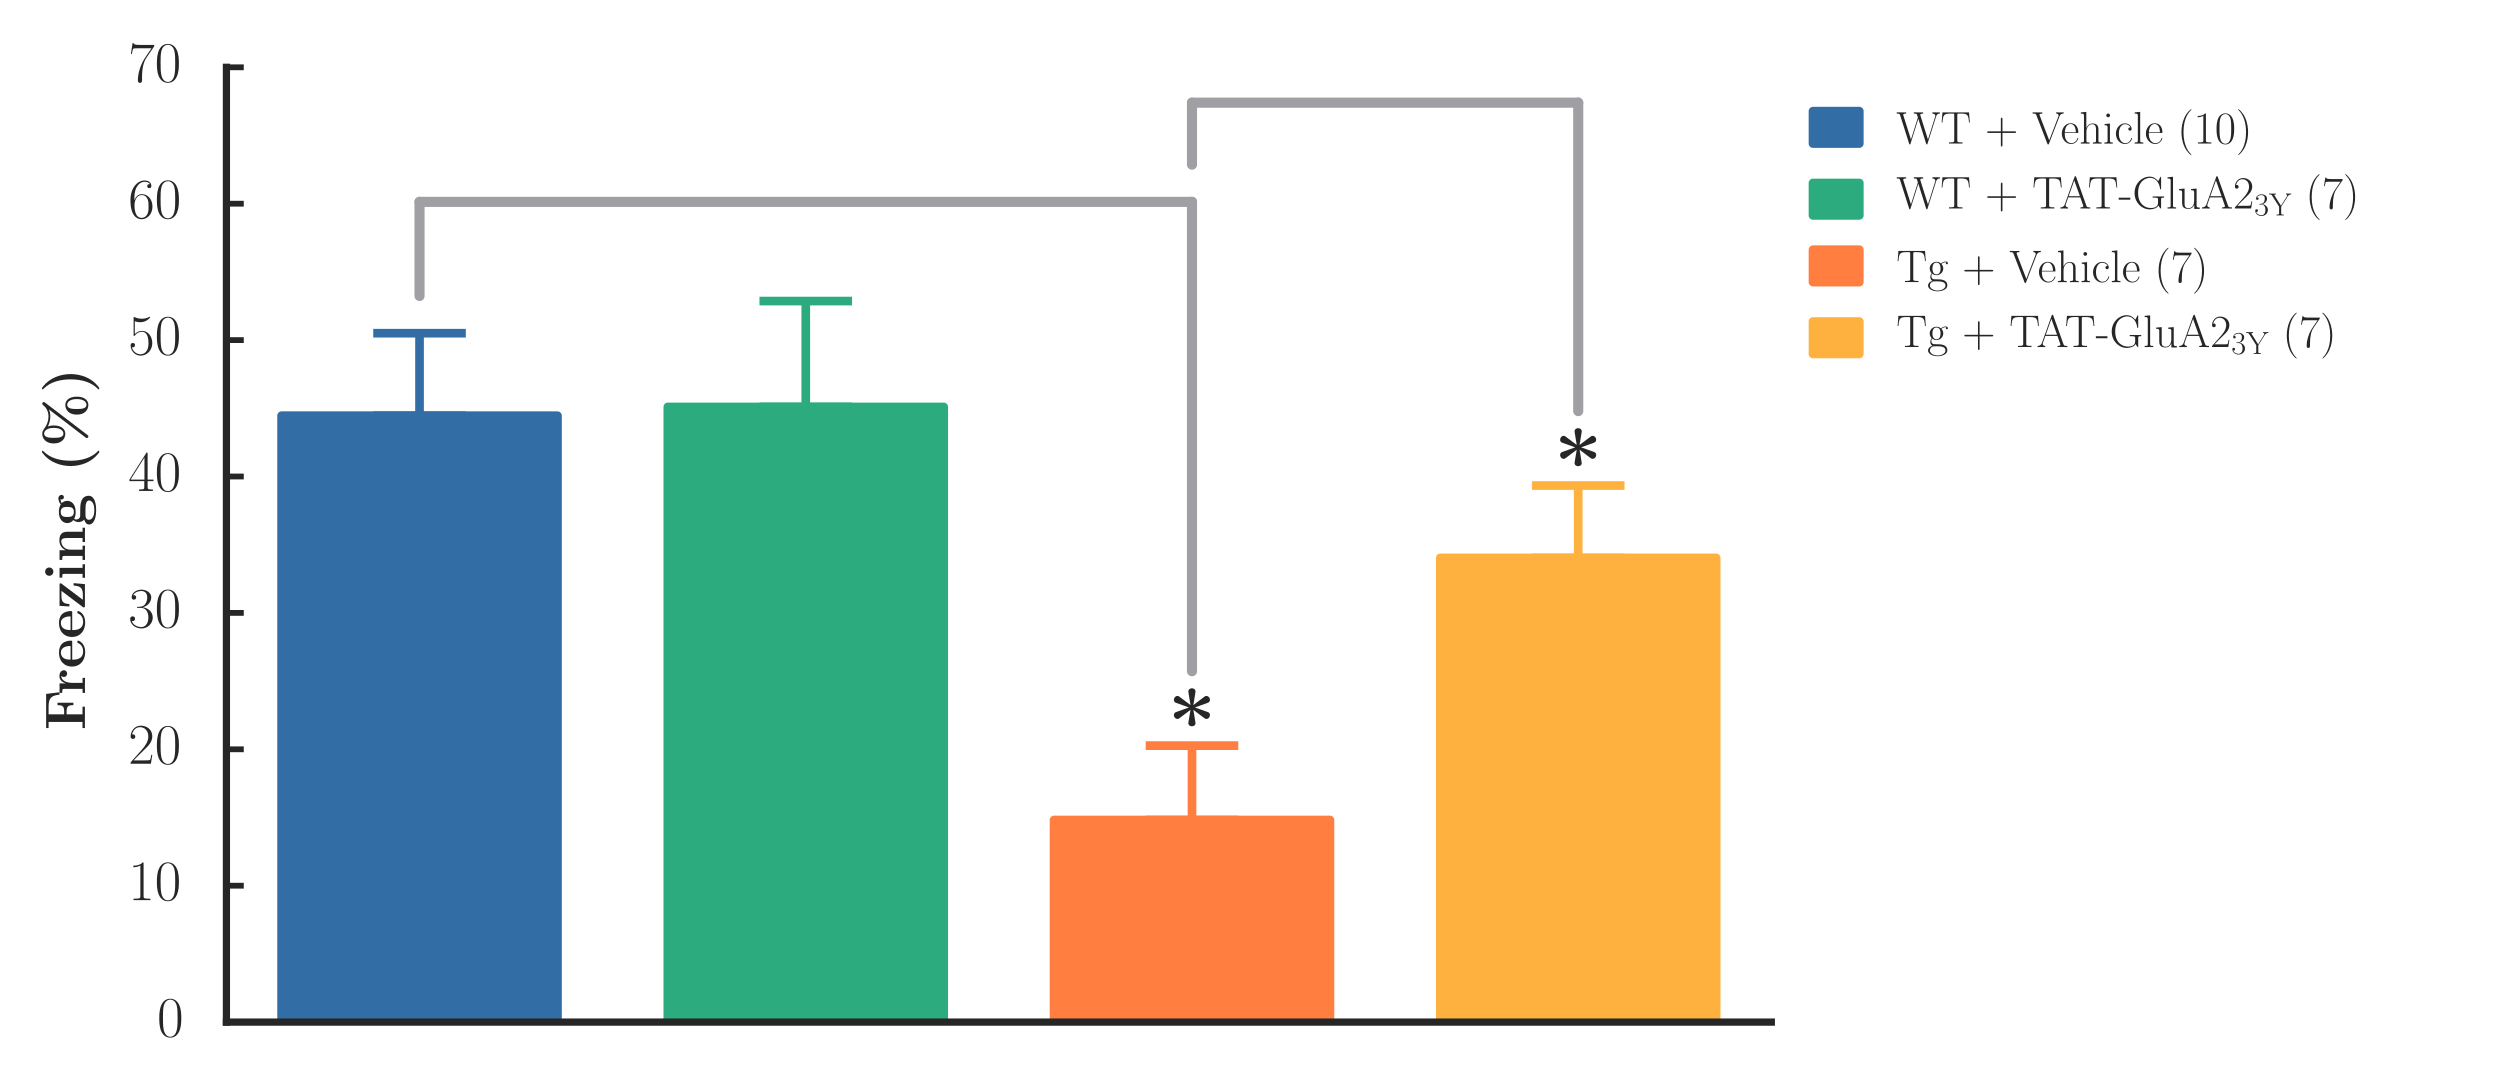 <?xml version="1.0" encoding="UTF-8" standalone="no"?>
<!-- Created with matplotlib (http://matplotlib.org/) -->

<svg
   xmlns:dc="http://purl.org/dc/elements/1.1/"
   xmlns:cc="http://creativecommons.org/ns#"
   xmlns:rdf="http://www.w3.org/1999/02/22-rdf-syntax-ns#"
   xmlns:svg="http://www.w3.org/2000/svg"
   xmlns="http://www.w3.org/2000/svg"
   xmlns:xlink="http://www.w3.org/1999/xlink"
   xmlns:sodipodi="http://sodipodi.sourceforge.net/DTD/sodipodi-0.dtd"
   xmlns:inkscape="http://www.inkscape.org/namespaces/inkscape"
   height="188pt"
   version="1.1"
   viewBox="0 0 432 188"
   width="432pt"
   id="svg470"
   sodipodi:docname="percent_freezing.bar.4.svg"
   inkscape:export-filename="/home/nacc/temp/figs/percent_freezing.bar.4.svg.png"
   inkscape:export-xdpi="300"
   inkscape:export-ydpi="300"
   inkscape:version="0.92.1 r">
  <sodipodi:namedview
     pagecolor="#ffffff"
     bordercolor="#666666"
     borderopacity="1"
     objecttolerance="10"
     gridtolerance="10"
     guidetolerance="10"
     inkscape:pageopacity="0"
     inkscape:pageshadow="2"
     inkscape:window-width="1920"
     inkscape:window-height="1047"
     id="namedview472"
     showgrid="false"
     inkscape:zoom="2.4288194"
     inkscape:cx="288"
     inkscape:cy="125.33333"
     inkscape:window-x="0"
     inkscape:window-y="14"
     inkscape:window-maximized="1"
     inkscape:current-layer="svg470" />
  <defs
     id="defs4">
    <style
       type="text/css"
       id="style2">
*{stroke-linecap:butt;stroke-linejoin:round;stroke-miterlimit:100000;}
  </style>
  </defs>
  <g
     style="stroke-linecap:butt;stroke-linejoin:round;stroke-miterlimit:100000"
     id="patch_1" />
  <g
     id="matplotlib.axis_1"
     style="stroke-linecap:butt;stroke-linejoin:round;stroke-miterlimit:100000" />
  <g
     id="matplotlib.axis_2"
     style="stroke-linecap:butt;stroke-linejoin:round;stroke-miterlimit:100000">
    <g
       id="ytick_1"
       style="stroke-linecap:butt;stroke-linejoin:round;stroke-miterlimit:100000">
      <g
         id="line2d_1"
         style="stroke-linecap:butt;stroke-linejoin:round;stroke-miterlimit:100000">
        <defs
           id="defs14">
          <path
             d="M 0,0 H 3"
             id="m743053fdff"
             style="stroke:#262626;stroke-linecap:butt;stroke-linejoin:round;stroke-miterlimit:100000"
             inkscape:connector-curvature="0" />
        </defs>
        <g
           id="g18"
           style="stroke-linecap:butt;stroke-linejoin:round;stroke-miterlimit:100000">
          <use
             style="fill:#262626;stroke:#262626;stroke-linecap:butt;stroke-linejoin:round;stroke-miterlimit:100000"
             x="39.125"
             xlink:href="#m743053fdff"
             y="176.619"
             id="use16"
             width="100%"
             height="100%" />
        </g>
      </g>
      <g
         id="text_1"
         style="stroke-linecap:butt;stroke-linejoin:round;stroke-miterlimit:100000">
        <!-- $0$ -->
        <defs
           id="defs22">
          <path
             d="M 42,31.641 C 42,37.75 41.906,48.125 37.703,56.109 34,63.109 28.094,65.594 22.906,65.594 18.094,65.594 12,63.406 8.203,56.203 4.203,48.719 3.797,39.438 3.797,31.641 3.797,25.953 3.906,17.281 7,9.672 11.297,-0.609 19,-2 22.906,-2 27.5,-2 34.5,-0.109 38.594,9.375 41.594,16.281 42,24.359 42,31.641 M 22.906,-0.406 c -6.406,0 -10.203,5.484 -11.609,13.094 -1.094,5.875 -1.094,14.469 -1.094,20.062 0,7.688 0,14.078 1.297,20.172 C 13.406,61.391 19,64 22.906,64 27,64 32.297,61.297 34.203,53.125 35.5,47.438 35.594,40.734 35.594,32.75 c 0,-6.5 0,-14.484 -1.188,-20.375 -2.109,-10.891 -8,-12.781 -11.5,-12.781"
             id="CMR17-48"
             inkscape:connector-curvature="0"
             style="stroke-linecap:butt;stroke-linejoin:round;stroke-miterlimit:100000" />
        </defs>
        <g
           style="fill:#262626;stroke-linecap:butt;stroke-linejoin:round;stroke-miterlimit:100000"
           transform="matrix(0.1,0,0,-0.1,27.144,179.11)"
           id="g26">
          <use
             transform="scale(0.996)"
             xlink:href="#CMR17-48"
             id="use24"
             style="stroke-linecap:butt;stroke-linejoin:round;stroke-miterlimit:100000"
             x="0"
             y="0"
             width="100%"
             height="100%" />
        </g>
      </g>
    </g>
    <g
       id="ytick_2"
       style="stroke-linecap:butt;stroke-linejoin:round;stroke-miterlimit:100000">
      <g
         id="line2d_2"
         style="stroke-linecap:butt;stroke-linejoin:round;stroke-miterlimit:100000">
        <g
           id="g32"
           style="stroke-linecap:butt;stroke-linejoin:round;stroke-miterlimit:100000">
          <use
             style="fill:#262626;stroke:#262626;stroke-linecap:butt;stroke-linejoin:round;stroke-miterlimit:100000"
             x="39.125"
             xlink:href="#m743053fdff"
             y="153.049"
             id="use30"
             width="100%"
             height="100%" />
        </g>
      </g>
      <g
         id="text_2"
         style="stroke-linecap:butt;stroke-linejoin:round;stroke-miterlimit:100000">
        <!-- $10$ -->
        <defs
           id="defs36">
          <path
             d="M 26.594,63.406 C 26.594,65.5 26.5,65.5 25.094,65.5 21.203,61.188 15.297,59.797 9.703,59.797 c -0.297,0 -0.797,0 -0.906,-0.297 C 8.703,59.297 8.703,59.094 8.703,57 11.797,57 17,57.594 21,59.984 V 7.203 C 21,3.688 20.797,2.5 12.203,2.5 h -3 V 0 C 14,0 19,0 23.797,0 28.594,0 33.594,0 38.406,0 v 2.5 h -3 c -8.609,0 -8.812,1.094 -8.812,4.656 z"
             id="CMR17-49"
             inkscape:connector-curvature="0"
             style="stroke-linecap:butt;stroke-linejoin:round;stroke-miterlimit:100000" />
        </defs>
        <g
           style="fill:#262626;stroke-linecap:butt;stroke-linejoin:round;stroke-miterlimit:100000"
           transform="matrix(0.1,0,0,-0.1,22.163,155.539)"
           id="g42">
          <use
             transform="scale(0.996)"
             xlink:href="#CMR17-49"
             id="use38"
             style="stroke-linecap:butt;stroke-linejoin:round;stroke-miterlimit:100000"
             x="0"
             y="0"
             width="100%"
             height="100%" />
          <use
             transform="matrix(0.996,0,0,0.996,45.69,0)"
             xlink:href="#CMR17-48"
             id="use40"
             style="stroke-linecap:butt;stroke-linejoin:round;stroke-miterlimit:100000"
             x="0"
             y="0"
             width="100%"
             height="100%" />
        </g>
      </g>
    </g>
    <g
       id="ytick_3"
       style="stroke-linecap:butt;stroke-linejoin:round;stroke-miterlimit:100000">
      <g
         id="line2d_3"
         style="stroke-linecap:butt;stroke-linejoin:round;stroke-miterlimit:100000">
        <g
           id="g48"
           style="stroke-linecap:butt;stroke-linejoin:round;stroke-miterlimit:100000">
          <use
             style="fill:#262626;stroke:#262626;stroke-linecap:butt;stroke-linejoin:round;stroke-miterlimit:100000"
             x="39.125"
             xlink:href="#m743053fdff"
             y="129.479"
             id="use46"
             width="100%"
             height="100%" />
        </g>
      </g>
      <g
         id="text_3"
         style="stroke-linecap:butt;stroke-linejoin:round;stroke-miterlimit:100000">
        <!-- $20$ -->
        <defs
           id="defs52">
          <path
             d="M 41.703,15.453 H 39.906 C 38.906,8.375 38.094,7.172 37.703,6.562 37.203,5.766 30,5.766 28.594,5.766 H 9.406 C 13,9.672 20,16.75 28.5,24.953 34.594,30.734 41.703,37.531 41.703,47.422 41.703,59.219 32.297,66 21.797,66 10.797,66 4.094,56.312 4.094,47.344 4.094,43.438 7,42.938 8.203,42.938 c 1,0 4,0.609 4,4.094 0,3.078 -2.609,3.969 -4,3.969 C 7.594,51 7,50.906 6.594,50.703 8.5,59.219 14.297,63.406 20.406,63.406 c 8.688,0 14.391,-6.891 14.391,-15.984 C 34.797,38.734 29.703,31.25 24,24.75 L 4.094,2.281 V 0 h 35.203 z"
             id="CMR17-50"
             inkscape:connector-curvature="0"
             style="stroke-linecap:butt;stroke-linejoin:round;stroke-miterlimit:100000" />
        </defs>
        <g
           style="fill:#262626;stroke-linecap:butt;stroke-linejoin:round;stroke-miterlimit:100000"
           transform="matrix(0.1,0,0,-0.1,22.163,131.969)"
           id="g58">
          <use
             transform="scale(0.996)"
             xlink:href="#CMR17-50"
             id="use54"
             style="stroke-linecap:butt;stroke-linejoin:round;stroke-miterlimit:100000"
             x="0"
             y="0"
             width="100%"
             height="100%" />
          <use
             transform="matrix(0.996,0,0,0.996,45.69,0)"
             xlink:href="#CMR17-48"
             id="use56"
             style="stroke-linecap:butt;stroke-linejoin:round;stroke-miterlimit:100000"
             x="0"
             y="0"
             width="100%"
             height="100%" />
        </g>
      </g>
    </g>
    <g
       id="ytick_4"
       style="stroke-linecap:butt;stroke-linejoin:round;stroke-miterlimit:100000">
      <g
         id="line2d_4"
         style="stroke-linecap:butt;stroke-linejoin:round;stroke-miterlimit:100000">
        <g
           id="g64"
           style="stroke-linecap:butt;stroke-linejoin:round;stroke-miterlimit:100000">
          <use
             style="fill:#262626;stroke:#262626;stroke-linecap:butt;stroke-linejoin:round;stroke-miterlimit:100000"
             x="39.125"
             xlink:href="#m743053fdff"
             y="105.908"
             id="use62"
             width="100%"
             height="100%" />
        </g>
      </g>
      <g
         id="text_4"
         style="stroke-linecap:butt;stroke-linejoin:round;stroke-miterlimit:100000">
        <!-- $30$ -->
        <defs
           id="defs68">
          <path
             d="M 22.094,33.703 C 31,33.703 34.906,25.969 34.906,17.031 34.906,5 28.5,0.391 22.703,0.391 c -5.297,0 -13.906,2.641 -16.609,10.438 0.5,-0.203 1,-0.203 1.5,-0.203 2.406,0 4.203,1.594 4.203,4.188 C 11.797,17.703 9.594,19 7.594,19 5.906,19 3.297,18.203 3.297,14.469 3.297,5.234 12.297,-2 22.906,-2 34,-2 42.5,6.719 42.5,16.953 42.5,26.672 34.5,33.688 25,34.797 32.594,36.375 39.906,43.062 39.906,52.016 39.906,59.688 32,65.297 23,65.297 c -9.094,0 -17.094,-5.469 -17.094,-13.281 C 5.906,48.594 8.5,48 9.797,48 c 2.109,0 3.906,1.297 3.906,3.891 0,2.578 -1.797,3.875 -3.906,3.875 -0.391,0 -0.891,0 -1.297,-0.188 C 11.406,61.859 19.297,63 22.797,63 c 3.5,0 10.109,-1.672 10.109,-11.125 0,-2.766 -0.406,-7.688 -3.812,-12.031 C 26.094,36 22.703,36 19.406,35.688 c -0.5,0 -2.812,-0.234 -3.203,-0.234 C 15.5,35.359 15.094,35.266 15.094,34.5 c 0,-0.703 0.109,-0.797 2.109,-0.797 z"
             id="CMR17-51"
             inkscape:connector-curvature="0"
             style="stroke-linecap:butt;stroke-linejoin:round;stroke-miterlimit:100000" />
        </defs>
        <g
           style="fill:#262626;stroke-linecap:butt;stroke-linejoin:round;stroke-miterlimit:100000"
           transform="matrix(0.1,0,0,-0.1,22.163,108.399)"
           id="g74">
          <use
             transform="scale(0.996)"
             xlink:href="#CMR17-51"
             id="use70"
             style="stroke-linecap:butt;stroke-linejoin:round;stroke-miterlimit:100000"
             x="0"
             y="0"
             width="100%"
             height="100%" />
          <use
             transform="matrix(0.996,0,0,0.996,45.69,0)"
             xlink:href="#CMR17-48"
             id="use72"
             style="stroke-linecap:butt;stroke-linejoin:round;stroke-miterlimit:100000"
             x="0"
             y="0"
             width="100%"
             height="100%" />
        </g>
      </g>
    </g>
    <g
       id="ytick_5"
       style="stroke-linecap:butt;stroke-linejoin:round;stroke-miterlimit:100000">
      <g
         id="line2d_5"
         style="stroke-linecap:butt;stroke-linejoin:round;stroke-miterlimit:100000">
        <g
           id="g80"
           style="stroke-linecap:butt;stroke-linejoin:round;stroke-miterlimit:100000">
          <use
             style="fill:#262626;stroke:#262626;stroke-linecap:butt;stroke-linejoin:round;stroke-miterlimit:100000"
             x="39.125"
             xlink:href="#m743053fdff"
             y="82.338"
             id="use78"
             width="100%"
             height="100%" />
        </g>
      </g>
      <g
         id="text_5"
         style="stroke-linecap:butt;stroke-linejoin:round;stroke-miterlimit:100000">
        <!-- $40$ -->
        <defs
           id="defs84">
          <path
             d="M 33.594,64.406 C 33.594,66.5 33.5,66.5 31.703,66.5 L 2,19.594 V 17 H 27.797 V 7.141 C 27.797,3.5 27.594,2.5 20.594,2.5 H 18.703 V 0 c 3.203,0 8.594,0 12,0 3.391,0 8.797,0 12,0 v 2.5 h -1.906 c -7,0 -7.203,1 -7.203,4.641 V 17 h 10.203 v 2.594 H 33.594 Z m -5.5,-6.547 V 19.594 H 4 Z"
             id="CMR17-52"
             inkscape:connector-curvature="0"
             style="stroke-linecap:butt;stroke-linejoin:round;stroke-miterlimit:100000" />
        </defs>
        <g
           style="fill:#262626;stroke-linecap:butt;stroke-linejoin:round;stroke-miterlimit:100000"
           transform="matrix(0.1,0,0,-0.1,22.163,84.829)"
           id="g90">
          <use
             transform="scale(0.996)"
             xlink:href="#CMR17-52"
             id="use86"
             style="stroke-linecap:butt;stroke-linejoin:round;stroke-miterlimit:100000"
             x="0"
             y="0"
             width="100%"
             height="100%" />
          <use
             transform="matrix(0.996,0,0,0.996,45.69,0)"
             xlink:href="#CMR17-48"
             id="use88"
             style="stroke-linecap:butt;stroke-linejoin:round;stroke-miterlimit:100000"
             x="0"
             y="0"
             width="100%"
             height="100%" />
        </g>
      </g>
    </g>
    <g
       id="ytick_6"
       style="stroke-linecap:butt;stroke-linejoin:round;stroke-miterlimit:100000">
      <g
         id="line2d_6"
         style="stroke-linecap:butt;stroke-linejoin:round;stroke-miterlimit:100000">
        <g
           id="g96"
           style="stroke-linecap:butt;stroke-linejoin:round;stroke-miterlimit:100000">
          <use
             style="fill:#262626;stroke:#262626;stroke-linecap:butt;stroke-linejoin:round;stroke-miterlimit:100000"
             x="39.125"
             xlink:href="#m743053fdff"
             y="58.768"
             id="use94"
             width="100%"
             height="100%" />
        </g>
      </g>
      <g
         id="text_6"
         style="stroke-linecap:butt;stroke-linejoin:round;stroke-miterlimit:100000">
        <!-- $50$ -->
        <defs
           id="defs100">
          <path
             d="M 11.406,57.688 C 12.406,57.281 16.5,56 20.703,56 30,56 35.094,61.109 38,64.062 38,64.953 38,65.5 37.406,65.5 c -0.109,0 -0.312,0 -1.109,-0.453 -3.5,-1.641 -7.594,-2.969 -12.594,-2.969 -3,0 -7.5,0.406 -12.406,2.594 -1.094,0.5 -1.297,0.5 -1.391,0.5 -0.5,0 -0.609,-0.109 -0.609,-2.094 v -28.656 c 0,-1.781 0,-2.281 1,-2.281 0.5,0 0.703,0.203 1.203,0.891 3.203,4.484 7.594,6.375 12.594,6.375 3.5,0 11,-2.188 11,-19.266 0,-3.188 0,-8.969 -3,-13.562 -2.5,-4.094 -6.391,-6.188 -10.688,-6.188 C 14.797,0.391 8.094,5 6.297,12.719 6.703,12.609 7.5,12.422 7.906,12.422 c 1.297,0 3.797,0.703 3.797,3.797 C 11.703,18.906 9.797,20 7.906,20 5.594,20 4.094,18.594 4.094,15.797 4.094,7.094 11,-2 21.594,-2 c 10.312,0 20.109,8.875 20.109,21.75 0,11.969 -7.797,21.25 -17.5,21.25 -5.109,0 -9.406,-1.891 -12.797,-5.469 z"
             id="CMR17-53"
             inkscape:connector-curvature="0"
             style="stroke-linecap:butt;stroke-linejoin:round;stroke-miterlimit:100000" />
        </defs>
        <g
           style="fill:#262626;stroke-linecap:butt;stroke-linejoin:round;stroke-miterlimit:100000"
           transform="matrix(0.1,0,0,-0.1,22.163,61.259)"
           id="g106">
          <use
             transform="scale(0.996)"
             xlink:href="#CMR17-53"
             id="use102"
             style="stroke-linecap:butt;stroke-linejoin:round;stroke-miterlimit:100000"
             x="0"
             y="0"
             width="100%"
             height="100%" />
          <use
             transform="matrix(0.996,0,0,0.996,45.69,0)"
             xlink:href="#CMR17-48"
             id="use104"
             style="stroke-linecap:butt;stroke-linejoin:round;stroke-miterlimit:100000"
             x="0"
             y="0"
             width="100%"
             height="100%" />
        </g>
      </g>
    </g>
    <g
       id="ytick_7"
       style="stroke-linecap:butt;stroke-linejoin:round;stroke-miterlimit:100000">
      <g
         id="line2d_7"
         style="stroke-linecap:butt;stroke-linejoin:round;stroke-miterlimit:100000">
        <g
           id="g112"
           style="stroke-linecap:butt;stroke-linejoin:round;stroke-miterlimit:100000">
          <use
             style="fill:#262626;stroke:#262626;stroke-linecap:butt;stroke-linejoin:round;stroke-miterlimit:100000"
             x="39.125"
             xlink:href="#m743053fdff"
             y="35.198"
             id="use110"
             width="100%"
             height="100%" />
        </g>
      </g>
      <g
         id="text_7"
         style="stroke-linecap:butt;stroke-linejoin:round;stroke-miterlimit:100000">
        <!-- $60$ -->
        <defs
           id="defs116">
          <path
             d="m 10.594,34 c 0,23.656 11.203,29 17.703,29 C 30.406,63 35.5,62.641 37.5,59 c -1.594,0 -4.594,0 -4.594,-3.484 0,-2.688 2.188,-3.594 3.594,-3.594 0.906,0 3.594,0.391 3.594,3.703 0,6.156 -5,9.672 -11.891,9.672 C 16.297,65.297 3.797,52.969 3.797,31 3.797,3.953 15.094,-2 23.094,-2 32.797,-2 42,6.672 42,20.047 42,32.516 33.906,41.594 23.703,41.594 17.594,41.594 13.094,37.609 10.594,30.625 Z m 12.5,-33.609 C 10.797,0.391 10.797,18.75 10.797,22.438 10.797,29.625 14.203,40 23.5,40 c 1.703,0 6.594,0 9.906,-6.875 1.797,-3.906 1.797,-7.984 1.797,-12.984 0,-5.391 0,-9.359 -2.109,-13.359 -2.188,-4.109 -5.391,-6.391 -10,-6.391"
             id="CMR17-54"
             inkscape:connector-curvature="0"
             style="stroke-linecap:butt;stroke-linejoin:round;stroke-miterlimit:100000" />
        </defs>
        <g
           style="fill:#262626;stroke-linecap:butt;stroke-linejoin:round;stroke-miterlimit:100000"
           transform="matrix(0.1,0,0,-0.1,22.163,37.689)"
           id="g122">
          <use
             transform="scale(0.996)"
             xlink:href="#CMR17-54"
             id="use118"
             style="stroke-linecap:butt;stroke-linejoin:round;stroke-miterlimit:100000"
             x="0"
             y="0"
             width="100%"
             height="100%" />
          <use
             transform="matrix(0.996,0,0,0.996,45.69,0)"
             xlink:href="#CMR17-48"
             id="use120"
             style="stroke-linecap:butt;stroke-linejoin:round;stroke-miterlimit:100000"
             x="0"
             y="0"
             width="100%"
             height="100%" />
        </g>
      </g>
    </g>
    <g
       id="ytick_8"
       style="stroke-linecap:butt;stroke-linejoin:round;stroke-miterlimit:100000">
      <g
         id="line2d_8"
         style="stroke-linecap:butt;stroke-linejoin:round;stroke-miterlimit:100000">
        <g
           id="g128"
           style="stroke-linecap:butt;stroke-linejoin:round;stroke-miterlimit:100000">
          <use
             style="fill:#262626;stroke:#262626;stroke-linecap:butt;stroke-linejoin:round;stroke-miterlimit:100000"
             x="39.125"
             xlink:href="#m743053fdff"
             y="11.628"
             id="use126"
             width="100%"
             height="100%" />
        </g>
      </g>
      <g
         id="text_8"
         style="stroke-linecap:butt;stroke-linejoin:round;stroke-miterlimit:100000">
        <!-- $70$ -->
        <defs
           id="defs132">
          <path
             d="m 45.094,61.578 v 2.188 h -23.5 C 9.906,63.766 9.703,65.078 9.297,67 H 7.5 L 4.594,48.344 h 1.812 c 0.297,1.891 1,6.969 2.188,8.859 C 9.203,58 16.594,58 18.297,58 h 22 L 29.203,41.578 c -7.406,-11.047 -12.5,-25.969 -12.5,-39 0,-1.188 0,-4.578 3.594,-4.578 3.609,0 3.609,3.391 3.609,4.672 v 4.594 c 0,16.297 2.797,27.047 7.391,33.922 z"
             id="CMR17-55"
             inkscape:connector-curvature="0"
             style="stroke-linecap:butt;stroke-linejoin:round;stroke-miterlimit:100000" />
        </defs>
        <g
           style="fill:#262626;stroke-linecap:butt;stroke-linejoin:round;stroke-miterlimit:100000"
           transform="matrix(0.1,0,0,-0.1,22.163,14.118)"
           id="g138">
          <use
             transform="scale(0.996)"
             xlink:href="#CMR17-55"
             id="use134"
             style="stroke-linecap:butt;stroke-linejoin:round;stroke-miterlimit:100000"
             x="0"
             y="0"
             width="100%"
             height="100%" />
          <use
             transform="matrix(0.996,0,0,0.996,45.69,0)"
             xlink:href="#CMR17-48"
             id="use136"
             style="stroke-linecap:butt;stroke-linejoin:round;stroke-miterlimit:100000"
             x="0"
             y="0"
             width="100%"
             height="100%" />
        </g>
      </g>
    </g>
    <g
       id="text_9"
       style="stroke-linecap:butt;stroke-linejoin:round;stroke-miterlimit:100000">
      <!-- \textbf{Freezing (\%)} -->
      <defs
         id="defs152">
        <path
           d="m 32.797,24.688 c 0,18.297 -6.891,36.094 -21.094,47.625 C 9.094,74.5 8.906,74.5 7.906,74.5 c -0.5,0 -1.703,0 -1.703,-1.188 0,-0.391 0,-0.594 1.891,-2.375 11.203,-11.141 15.5,-28.625 15.5,-46.125 C 23.594,5.219 18.703,-10.875 7.5,-22.109 6.297,-23.312 6.203,-23.406 6.203,-23.812 6.203,-25 7.406,-25 7.906,-25 8.797,-25 9,-25 11.594,-22.906 26,-11.484 32.797,6.812 32.797,24.688"
           id="CMBX12-41"
           inkscape:connector-curvature="0"
           style="stroke-linecap:butt;stroke-linejoin:round;stroke-miterlimit:100000" />
        <path
           d="M 13,18.578 C 17.797,16 23.406,16 24.906,16 c 13.797,0 19.297,7.656 19.297,14.625 0,5.078 -2.906,8.672 -4.109,9.656 2.906,1.531 5.312,1.906 7,2.109 C 46.797,41.906 46.5,41.531 46.5,40.281 c 0,-2 1.406,-3.812 4,-3.812 2.594,0 4,1.891 4,3.969 0,2.391 -1.797,5.562 -6,5.562 -4.297,0 -8.406,-2.203 -10.5,-4.094 -4.094,2.375 -8,3.266 -13.094,3.266 -13.812,0 -19.312,-7.625 -19.312,-14.594 0,-3.078 1,-7.125 5.203,-10.5 -1.703,-1.938 -3.5,-5.5 -3.5,-9.156 C 7.297,6.562 9.594,2.812 11.703,1.188 9.297,0.609 3.094,-1.641 3.094,-7.203 3.094,-12.969 9.594,-19.5 28,-19.5 c 16.594,0 25,5.281 25,12.641 0,8.641 -5.797,11.469 -8.297,12.641 -4.797,2.359 -11.203,2.359 -20,2.359 -2.5,0 -6.906,0 -7.406,0.094 -4.297,0.75 -5.5,4.719 -5.5,6.719 0,0.828 0.109,2.344 1.203,3.625 m 11.906,0.594 c -8.703,0 -8.703,6.844 -8.703,11.406 0,4.578 0,11.422 8.703,11.422 8.688,0 8.688,-6.844 8.688,-11.422 0,-4.562 0,-11.406 -8.688,-11.406 M 30.5,-1 c 7.297,0 14.297,-1.266 14.297,-6.297 0,-3.406 -3.5,-9.031 -16.703,-9.031 -13.188,0 -16.797,5.438 -16.797,9.125 C 11.297,-1 17.594,-1 19.094,-1 Z"
           id="CMBX12-103"
           inkscape:connector-curvature="0"
           style="stroke-linecap:butt;stroke-linejoin:round;stroke-miterlimit:100000" />
        <path
           d="M 76.906,68.922 C 77.703,70.016 78,70.312 78,71.219 78,73 76.594,74 75.297,74 c -1.297,0 -1.891,-0.719 -3,-2.047 -4.891,-5.906 -11.594,-8.766 -19.5,-8.766 -7.094,0 -14.703,2.547 -21.203,7.547 C 29.5,72.25 27.203,74 23,74 14.797,74 6.203,67.938 6.203,54.047 6.203,39.469 15.297,34 23,34 c 7.5,0 14.406,6.094 14.406,19.781 0,2.578 -0.203,6.703 -1.703,10.438 4,-2 10,-4.219 17.297,-4.219 4.203,0 8.406,0.703 12,2.297 L 65.094,62.203 16.703,-0.969 C 16,-1.844 15.594,-2.344 15.594,-3.234 15.594,-4.812 16.906,-6 18.406,-6 19.703,-6 20.297,-5.203 21,-4.312 Z M 23.297,37.281 C 16,37.281 16,47.5 16,53.953 16,60.5 16,70.719 23.297,70.719 c 4.109,0 9.906,-3.984 9.906,-16.672 0,-13.281 -6.109,-16.766 -9.906,-16.766 M 87.406,13.953 C 87.406,28.344 80.094,34 73,34 64.797,34 56.203,27.938 56.203,14.047 56.203,-0.531 65.297,-6 73,-6 80.5,-6 87.406,0.156 87.406,13.953 M 73.297,-2.719 C 66,-2.719 66,7.5 66,13.953 c 0,6.562 0,16.766 7.297,16.766 4.109,0 9.906,-3.969 9.906,-16.672 0,-13.297 -6.109,-16.766 -9.906,-16.766"
           id="CMBX12-37"
           inkscape:connector-curvature="0"
           style="stroke-linecap:butt;stroke-linejoin:round;stroke-miterlimit:100000" />
        <path
           d="m 37.406,-23.812 c 0,0.406 0,0.609 -1.906,2.391 -11.203,11.125 -15.5,28.625 -15.5,46.109 0,19.594 4.906,35.703 16.094,46.922 1.203,1.188 1.312,1.297 1.312,1.688 C 37.406,74.5 36.203,74.5 35.703,74.5 34.797,74.5 34.594,74.5 32,72.406 17.594,60.984 10.797,42.688 10.797,24.812 c 0,-18.297 6.906,-36.094 21.109,-47.625 C 34.5,-25 34.703,-25 35.703,-25 c 0.5,0 1.703,0 1.703,1.188"
           id="CMBX12-40"
           inkscape:connector-curvature="0"
           style="stroke-linecap:butt;stroke-linejoin:round;stroke-miterlimit:100000" />
        <path
           d="M 22.297,61.844 C 22.297,65.922 19,69 15.094,69 11,69 7.906,65.625 7.906,61.844 c 0,-3.781 3.094,-7.156 7.188,-7.156 3.906,0 7.203,3.078 7.203,7.156 M 4.703,44 v -4.672 c 5.891,0 6.594,0 6.594,-3.859 V 4.062 H 4.406 V -0.203 C 6.703,0 13.594,0 16.297,0 19.094,0 25.5,0 27.906,-0.203 V 4.062 H 21.703 V 44 Z"
           id="CMBX12-105"
           inkscape:connector-curvature="0"
           style="stroke-linecap:butt;stroke-linejoin:round;stroke-miterlimit:100000" />
        <path
           d="M 20.797,22.047 C 20.797,25.297 21.5,41 33.203,41 31.797,39.922 31.094,38.25 31.094,36.5 c 0,-4.016 3.312,-5.688 5.812,-5.688 2.5,0 5.797,1.672 5.797,5.703 0,5.016 -5.203,7.766 -10,7.766 C 24.797,44.281 21.406,37.516 20,33.391 H 19.906 V 44 H 3.5 v -4.672 c 6.203,0 6.906,0 6.906,-3.859 V 4.062 H 3.5 V -0.203 C 5.797,0 13.297,0 16.094,0 19,0 27.094,0 29.5,-0.203 V 4.062 h -8.703 z"
           id="CMBX12-114"
           inkscape:connector-curvature="0"
           style="stroke-linecap:butt;stroke-linejoin:round;stroke-miterlimit:100000" />
        <path
           d="M 63,67.281 H 3.797 V 63 H 14.406 V 4.172 H 3.797 V 0 c 2.906,0 14.297,0 18,0 C 27.094,0 36,0 40.906,0 V 4.172 H 27.594 V 31.719 h 5.5 C 42.703,31.719 43.5,27.312 43.5,20 h 4.203 V 47.531 H 43.5 C 43.5,40.328 42.703,36 33.094,36 h -5.5 v 27 h 14.312 c 15.891,0 18.391,-7.125 19.797,-18.922 h 4.203 z"
           id="CMBX12-70"
           inkscape:connector-curvature="0"
           style="stroke-linecap:butt;stroke-linejoin:round;stroke-miterlimit:100000" />
        <path
           d="M 53.094,30.062 C 53.094,39.453 49,44.281 38,44.281 c -7.203,0 -13.406,-3.422 -16.797,-10.797 H 21.094 V 44 H 4.203 v -4.672 c 6.203,0 6.891,0 6.891,-3.859 V 4.062 H 4.203 V -0.203 C 6.5,0 13.703,0 16.5,0 19.297,0 26.594,0 28.906,-0.203 V 4.062 H 22 V 25.109 C 22,35.766 30,41 36.406,41 c 3.688,0 5.797,-2.359 5.797,-9.859 V 4.062 h -6.906 V -0.203 C 37.594,0 44.797,0 47.594,0 50.406,0 57.703,0 60,-0.203 V 4.062 h -6.906 z"
           id="CMBX12-110"
           inkscape:connector-curvature="0"
           style="stroke-linecap:butt;stroke-linejoin:round;stroke-miterlimit:100000" />
        <path
           d="m 45.203,22 c 2.297,0 2.891,0 2.891,2.484 0,2.984 -0.688,10.406 -5.297,15.078 C 38.594,43.719 33,45 27.203,45 11.594,45 3.094,34.891 3.094,22.406 3.094,8.516 13.406,-0.5 28.5,-0.5 c 15.094,0 19.594,10.5 19.594,12.188 0,1.484 -1.5,1.484 -2.094,1.484 -1.594,0 -1.703,-0.297 -2.297,-1.578 -2.609,-6.438 -9.203,-8.516 -14,-8.516 -14.5,0 -14.609,13.375 -14.609,18.922 z M 15.094,24.891 C 15.297,28.938 15.406,32.812 17.5,36.375 c 1.906,3.172 5.406,5.344 9.703,5.344 10.703,0 11.594,-11.891 11.703,-16.828 z"
           id="CMBX12-101"
           inkscape:connector-curvature="0"
           style="stroke-linecap:butt;stroke-linejoin:round;stroke-miterlimit:100000" />
        <path
           d="m 44,40.234 c 0.906,1.078 0.906,1.281 0.906,1.875 C 44.906,44 43.906,44 42,44 H 5.797 L 4.703,26.953 H 8.906 C 9.5,36.359 11.703,40.719 22.797,40.719 h 9 L 4,3.953 C 3.094,2.875 3.094,2.688 3.094,1.984 3.094,0 4,0 6,0 h 37.5 l 1.703,19.625 H 41 C 40.203,9.125 38,3.578 25.406,3.578 h -9.109 z"
           id="CMBX12-122"
           inkscape:connector-curvature="0"
           style="stroke-linecap:butt;stroke-linejoin:round;stroke-miterlimit:100000" />
      </defs>
      <g
         style="fill:#262626;stroke-linecap:butt;stroke-linejoin:round;stroke-miterlimit:100000"
         transform="matrix(0,-0.1,-0.1,0,14.672,126.184)"
         id="g176">
        <use
           transform="scale(0.996)"
           xlink:href="#CMBX12-70"
           id="use154"
           style="stroke-linecap:butt;stroke-linejoin:round;stroke-miterlimit:100000"
           x="0"
           y="0"
           width="100%"
           height="100%" />
        <use
           transform="matrix(0.996,0,0,0.996,61.113,0)"
           xlink:href="#CMBX12-114"
           id="use156"
           style="stroke-linecap:butt;stroke-linejoin:round;stroke-miterlimit:100000"
           x="0"
           y="0"
           width="100%"
           height="100%" />
        <use
           transform="matrix(0.996,0,0,0.996,106.891,0)"
           xlink:href="#CMBX12-101"
           id="use158"
           style="stroke-linecap:butt;stroke-linejoin:round;stroke-miterlimit:100000"
           x="0"
           y="0"
           width="100%"
           height="100%" />
        <use
           transform="matrix(0.996,0,0,0.996,158.03,0)"
           xlink:href="#CMBX12-101"
           id="use160"
           style="stroke-linecap:butt;stroke-linejoin:round;stroke-miterlimit:100000"
           x="0"
           y="0"
           width="100%"
           height="100%" />
        <use
           transform="matrix(0.996,0,0,0.996,209.169,0)"
           xlink:href="#CMBX12-122"
           id="use162"
           style="stroke-linecap:butt;stroke-linejoin:round;stroke-miterlimit:100000"
           x="0"
           y="0"
           width="100%"
           height="100%" />
        <use
           transform="matrix(0.996,0,0,0.996,258.983,0)"
           xlink:href="#CMBX12-105"
           id="use164"
           style="stroke-linecap:butt;stroke-linejoin:round;stroke-miterlimit:100000"
           x="0"
           y="0"
           width="100%"
           height="100%" />
        <use
           transform="matrix(0.996,0,0,0.996,290.116,0)"
           xlink:href="#CMBX12-110"
           id="use166"
           style="stroke-linecap:butt;stroke-linejoin:round;stroke-miterlimit:100000"
           x="0"
           y="0"
           width="100%"
           height="100%" />
        <use
           transform="matrix(0.996,0,0,0.996,352.382,0)"
           xlink:href="#CMBX12-103"
           id="use168"
           style="stroke-linecap:butt;stroke-linejoin:round;stroke-miterlimit:100000"
           x="0"
           y="0"
           width="100%"
           height="100%" />
        <use
           transform="matrix(0.996,0,0,0.996,445.782,0)"
           xlink:href="#CMBX12-40"
           id="use170"
           style="stroke-linecap:butt;stroke-linejoin:round;stroke-miterlimit:100000"
           x="0"
           y="0"
           width="100%"
           height="100%" />
        <use
           transform="matrix(0.996,0,0,0.996,489.369,0)"
           xlink:href="#CMBX12-37"
           id="use172"
           style="stroke-linecap:butt;stroke-linejoin:round;stroke-miterlimit:100000"
           x="0"
           y="0"
           width="100%"
           height="100%" />
        <use
           transform="matrix(0.996,0,0,0.996,582.768,0)"
           xlink:href="#CMBX12-41"
           id="use174"
           style="stroke-linecap:butt;stroke-linejoin:round;stroke-miterlimit:100000"
           x="0"
           y="0"
           width="100%"
           height="100%" />
      </g>
    </g>
  </g>
  <g
     id="patch_3"
     style="stroke-linecap:butt;stroke-linejoin:round;stroke-miterlimit:100000">
    <path
       clip-path="url(#pf7f14d9f58)"
       d="M 48.66,176.619 H 96.331 V 71.831 H 48.66 Z"
       style="fill:#336da6;stroke:#336da6;stroke-width:1.5;stroke-linecap:butt;stroke-linejoin:miter;stroke-miterlimit:100000"
       id="path180"
       inkscape:connector-curvature="0" />
  </g>
  <g
     id="patch_4"
     style="stroke-linecap:butt;stroke-linejoin:round;stroke-miterlimit:100000">
    <path
       clip-path="url(#pf7f14d9f58)"
       d="m 115.4,176.619 h 47.672 V 70.318 h -47.672 z"
       style="fill:#2bab7e;stroke:#2bab7e;stroke-width:1.5;stroke-linecap:butt;stroke-linejoin:miter;stroke-miterlimit:100000"
       id="path183"
       inkscape:connector-curvature="0" />
  </g>
  <g
     id="patch_5"
     style="stroke-linecap:butt;stroke-linejoin:round;stroke-miterlimit:100000">
    <path
       clip-path="url(#pf7f14d9f58)"
       d="m 182.14,176.619 h 47.672 v -34.926 h -47.672 z"
       style="fill:#ff7e40;stroke:#ff7e40;stroke-width:1.5;stroke-linecap:butt;stroke-linejoin:miter;stroke-miterlimit:100000"
       id="path186"
       inkscape:connector-curvature="0" />
  </g>
  <g
     id="patch_6"
     style="stroke-linecap:butt;stroke-linejoin:round;stroke-miterlimit:100000">
    <path
       clip-path="url(#pf7f14d9f58)"
       d="m 248.881,176.619 h 47.672 V 96.403 h -47.672 z"
       style="fill:#ffb140;stroke:#ffb140;stroke-width:1.5;stroke-linecap:butt;stroke-linejoin:miter;stroke-miterlimit:100000"
       id="path189"
       inkscape:connector-curvature="0" />
  </g>
  <g
     id="LineCollection_1"
     style="stroke-linecap:butt;stroke-linejoin:round;stroke-miterlimit:100000">
    <path
       clip-path="url(#pf7f14d9f58)"
       d="M 72.495,71.831 V 57.573"
       style="fill:none;stroke:#336da6;stroke-width:1.5;stroke-linecap:butt;stroke-linejoin:round;stroke-miterlimit:100000"
       id="path192"
       inkscape:connector-curvature="0" />
  </g>
  <g
     id="LineCollection_2"
     style="stroke-linecap:butt;stroke-linejoin:round;stroke-miterlimit:100000">
    <path
       clip-path="url(#pf7f14d9f58)"
       d="M 139.236,70.318 V 52.022"
       style="fill:none;stroke:#2bab7e;stroke-width:1.5;stroke-linecap:butt;stroke-linejoin:round;stroke-miterlimit:100000"
       id="path195"
       inkscape:connector-curvature="0" />
  </g>
  <g
     id="LineCollection_3"
     style="stroke-linecap:butt;stroke-linejoin:round;stroke-miterlimit:100000">
    <path
       clip-path="url(#pf7f14d9f58)"
       d="M 205.976,141.693 V 128.845"
       style="fill:none;stroke:#ff7e40;stroke-width:1.5;stroke-linecap:butt;stroke-linejoin:round;stroke-miterlimit:100000"
       id="path198"
       inkscape:connector-curvature="0" />
  </g>
  <g
     id="LineCollection_4"
     style="stroke-linecap:butt;stroke-linejoin:round;stroke-miterlimit:100000">
    <path
       clip-path="url(#pf7f14d9f58)"
       d="M 272.716,96.403 V 83.897"
       style="fill:none;stroke:#ffb140;stroke-width:1.5;stroke-linecap:butt;stroke-linejoin:round;stroke-miterlimit:100000"
       id="path201"
       inkscape:connector-curvature="0" />
  </g>
  <g
     id="line2d_9"
     style="stroke-linecap:butt;stroke-linejoin:round;stroke-miterlimit:100000">
    <defs
       id="defs205">
      <path
         d="M 8,0 H -8"
         id="m4041b4272d"
         style="stroke:#336da6;stroke-width:1.5;stroke-linecap:butt;stroke-linejoin:round;stroke-miterlimit:100000"
         inkscape:connector-curvature="0" />
    </defs>
    <g
       clip-path="url(#pf7f14d9f58)"
       id="g209"
       style="stroke-linecap:butt;stroke-linejoin:round;stroke-miterlimit:100000">
      <use
         style="fill:#336da6;stroke:#336da6;stroke-width:1.5;stroke-linecap:butt;stroke-linejoin:round;stroke-miterlimit:100000"
         x="72.495"
         xlink:href="#m4041b4272d"
         y="71.831"
         id="use207"
         width="100%"
         height="100%" />
    </g>
  </g>
  <g
     id="line2d_10"
     style="stroke-linecap:butt;stroke-linejoin:round;stroke-miterlimit:100000">
    <g
       clip-path="url(#pf7f14d9f58)"
       id="g214"
       style="stroke-linecap:butt;stroke-linejoin:round;stroke-miterlimit:100000">
      <use
         style="fill:#336da6;stroke:#336da6;stroke-width:1.5;stroke-linecap:butt;stroke-linejoin:round;stroke-miterlimit:100000"
         x="72.495"
         xlink:href="#m4041b4272d"
         y="57.573"
         id="use212"
         width="100%"
         height="100%" />
    </g>
  </g>
  <g
     id="line2d_11"
     style="stroke-linecap:butt;stroke-linejoin:round;stroke-miterlimit:100000">
    <defs
       id="defs218">
      <path
         d="M 8,0 H -8"
         id="mf0883929eb"
         style="stroke:#2bab7e;stroke-width:1.5;stroke-linecap:butt;stroke-linejoin:round;stroke-miterlimit:100000"
         inkscape:connector-curvature="0" />
    </defs>
    <g
       clip-path="url(#pf7f14d9f58)"
       id="g222"
       style="stroke-linecap:butt;stroke-linejoin:round;stroke-miterlimit:100000">
      <use
         style="fill:#2bab7e;stroke:#2bab7e;stroke-width:1.5;stroke-linecap:butt;stroke-linejoin:round;stroke-miterlimit:100000"
         x="139.236"
         xlink:href="#mf0883929eb"
         y="70.318"
         id="use220"
         width="100%"
         height="100%" />
    </g>
  </g>
  <g
     id="line2d_12"
     style="stroke-linecap:butt;stroke-linejoin:round;stroke-miterlimit:100000">
    <g
       clip-path="url(#pf7f14d9f58)"
       id="g227"
       style="stroke-linecap:butt;stroke-linejoin:round;stroke-miterlimit:100000">
      <use
         style="fill:#2bab7e;stroke:#2bab7e;stroke-width:1.5;stroke-linecap:butt;stroke-linejoin:round;stroke-miterlimit:100000"
         x="139.236"
         xlink:href="#mf0883929eb"
         y="52.022"
         id="use225"
         width="100%"
         height="100%" />
    </g>
  </g>
  <g
     id="line2d_13"
     style="stroke-linecap:butt;stroke-linejoin:round;stroke-miterlimit:100000">
    <defs
       id="defs231">
      <path
         d="M 8,0 H -8"
         id="m6c4299fee3"
         style="stroke:#ff7e40;stroke-width:1.5;stroke-linecap:butt;stroke-linejoin:round;stroke-miterlimit:100000"
         inkscape:connector-curvature="0" />
    </defs>
    <g
       clip-path="url(#pf7f14d9f58)"
       id="g235"
       style="stroke-linecap:butt;stroke-linejoin:round;stroke-miterlimit:100000">
      <use
         style="fill:#ff7e40;stroke:#ff7e40;stroke-width:1.5;stroke-linecap:butt;stroke-linejoin:round;stroke-miterlimit:100000"
         x="205.976"
         xlink:href="#m6c4299fee3"
         y="141.693"
         id="use233"
         width="100%"
         height="100%" />
    </g>
  </g>
  <g
     id="line2d_14"
     style="stroke-linecap:butt;stroke-linejoin:round;stroke-miterlimit:100000">
    <g
       clip-path="url(#pf7f14d9f58)"
       id="g240"
       style="stroke-linecap:butt;stroke-linejoin:round;stroke-miterlimit:100000">
      <use
         style="fill:#ff7e40;stroke:#ff7e40;stroke-width:1.5;stroke-linecap:butt;stroke-linejoin:round;stroke-miterlimit:100000"
         x="205.976"
         xlink:href="#m6c4299fee3"
         y="128.845"
         id="use238"
         width="100%"
         height="100%" />
    </g>
  </g>
  <g
     id="line2d_15"
     style="stroke-linecap:butt;stroke-linejoin:round;stroke-miterlimit:100000">
    <defs
       id="defs244">
      <path
         d="M 8,0 H -8"
         id="mde86fa260c"
         style="stroke:#ffb140;stroke-width:1.5;stroke-linecap:butt;stroke-linejoin:round;stroke-miterlimit:100000"
         inkscape:connector-curvature="0" />
    </defs>
    <g
       clip-path="url(#pf7f14d9f58)"
       id="g248"
       style="stroke-linecap:butt;stroke-linejoin:round;stroke-miterlimit:100000">
      <use
         style="fill:#ffb140;stroke:#ffb140;stroke-width:1.5;stroke-linecap:butt;stroke-linejoin:round;stroke-miterlimit:100000"
         x="272.716"
         xlink:href="#mde86fa260c"
         y="96.403"
         id="use246"
         width="100%"
         height="100%" />
    </g>
  </g>
  <g
     id="line2d_16"
     style="stroke-linecap:butt;stroke-linejoin:round;stroke-miterlimit:100000">
    <g
       clip-path="url(#pf7f14d9f58)"
       id="g253"
       style="stroke-linecap:butt;stroke-linejoin:round;stroke-miterlimit:100000">
      <use
         style="fill:#ffb140;stroke:#ffb140;stroke-width:1.5;stroke-linecap:butt;stroke-linejoin:round;stroke-miterlimit:100000"
         x="272.716"
         xlink:href="#mde86fa260c"
         y="83.897"
         id="use251"
         width="100%"
         height="100%" />
    </g>
  </g>
  <g
     id="line2d_17"
     style="stroke-linecap:butt;stroke-linejoin:round;stroke-miterlimit:100000">
    <path
       clip-path="url(#pf7f14d9f58)"
       d="M 72.495,51.144 V 34.879"
       style="fill:none;stroke:#a0a0a4;stroke-width:1.75;stroke-linecap:round;stroke-linejoin:round;stroke-miterlimit:100000"
       id="path256"
       inkscape:connector-curvature="0" />
  </g>
  <g
     id="line2d_18"
     style="stroke-linecap:butt;stroke-linejoin:round;stroke-miterlimit:100000">
    <path
       clip-path="url(#pf7f14d9f58)"
       d="M 72.495,34.879 H 205.976"
       style="fill:none;stroke:#a0a0a4;stroke-width:1.75;stroke-linecap:round;stroke-linejoin:round;stroke-miterlimit:100000"
       id="path259"
       inkscape:connector-curvature="0" />
  </g>
  <g
     id="line2d_19"
     style="stroke-linecap:butt;stroke-linejoin:round;stroke-miterlimit:100000">
    <path
       clip-path="url(#pf7f14d9f58)"
       d="M 205.976,34.879 V 115.987"
       style="fill:none;stroke:#a0a0a4;stroke-width:1.75;stroke-linecap:round;stroke-linejoin:round;stroke-miterlimit:100000"
       id="path262"
       inkscape:connector-curvature="0" />
  </g>
  <g
     id="line2d_20"
     style="stroke-linecap:butt;stroke-linejoin:round;stroke-miterlimit:100000">
    <path
       clip-path="url(#pf7f14d9f58)"
       d="M 205.976,28.45 V 17.736"
       style="fill:none;stroke:#a0a0a4;stroke-width:1.75;stroke-linecap:round;stroke-linejoin:round;stroke-miterlimit:100000"
       id="path265"
       inkscape:connector-curvature="0" />
  </g>
  <g
     id="line2d_21"
     style="stroke-linecap:butt;stroke-linejoin:round;stroke-miterlimit:100000">
    <path
       clip-path="url(#pf7f14d9f58)"
       d="m 205.976,17.736 h 66.74"
       style="fill:none;stroke:#a0a0a4;stroke-width:1.75;stroke-linecap:round;stroke-linejoin:round;stroke-miterlimit:100000"
       id="path268"
       inkscape:connector-curvature="0" />
  </g>
  <g
     id="line2d_22"
     style="stroke-linecap:butt;stroke-linejoin:round;stroke-miterlimit:100000">
    <path
       clip-path="url(#pf7f14d9f58)"
       d="M 272.716,17.736 V 71.04"
       style="fill:none;stroke:#a0a0a4;stroke-width:1.75;stroke-linecap:round;stroke-linejoin:round;stroke-miterlimit:100000"
       id="path271"
       inkscape:connector-curvature="0" />
  </g>
  <g
     id="patch_7"
     style="stroke-linecap:butt;stroke-linejoin:round;stroke-miterlimit:100000">
    <path
       d="M 39.125,176.619 V 11.628"
       style="fill:none;stroke:#262626;stroke-width:1.25;stroke-linecap:square;stroke-linejoin:miter;stroke-miterlimit:100000"
       id="path274"
       inkscape:connector-curvature="0" />
  </g>
  <g
     id="patch_8"
     style="stroke-linecap:butt;stroke-linejoin:round;stroke-miterlimit:100000">
    <path
       d="M 39.125,176.619 H 306.087"
       style="fill:none;stroke:#262626;stroke-width:1.25;stroke-linecap:square;stroke-linejoin:miter;stroke-miterlimit:100000"
       id="path277"
       inkscape:connector-curvature="0" />
  </g>
  <g
     id="text_10"
     style="stroke-linecap:butt;stroke-linejoin:round;stroke-miterlimit:100000">
    <!-- \textbf{*} -->
    <defs
       id="defs281">
      <path
         d="M 42.094,40.188 C 43.594,39.094 43.703,39 44.703,39 47,39 48.906,40.984 48.906,43.469 48.906,46.156 47,46.844 46,47.141 L 31.5,52.312 45.906,57.484 c 1.297,0.484 3,1.094 3,3.672 0,2.484 -1.906,4.469 -4.203,4.469 -1,0 -1.109,-0.094 -2.609,-1.188 L 29.703,55.094 31.906,68.5 c 0.297,1.688 0.297,1.891 0.297,2.281 0,2.719 -2.609,3.719 -4.109,3.719 -1.797,0 -4.188,-1.109 -4.188,-3.734 0,-0.391 0,-0.594 0.297,-2.297 L 26.406,55.094 14,64.438 c -1.5,1.094 -1.594,1.188 -2.594,1.188 -2.312,0 -4.203,-1.984 -4.203,-4.469 0,-2.688 1.891,-3.375 2.891,-3.672 l 14.5,-5.172 -14.391,-5.172 c -1.297,-0.484 -3,-1.094 -3,-3.672 C 7.203,40.984 9.094,39 11.406,39 12.406,39 12.5,39.094 14,40.188 L 26.406,49.531 24.203,36.375 C 23.906,34.719 23.906,34.516 23.906,34.125 23.906,31.469 26.5,30.5 28,30.5 c 1.797,0 4.203,1.062 4.203,3.578 0,0.688 -0.797,5.219 -1.203,7.766 l -1.297,7.688 z"
         id="CMBX12-42"
         inkscape:connector-curvature="0"
         style="stroke-linecap:butt;stroke-linejoin:round;stroke-miterlimit:100000" />
    </defs>
    <g
       style="fill:#262626;stroke-linecap:butt;stroke-linejoin:round;stroke-miterlimit:100000"
       transform="matrix(0.15,0,0,-0.15,201.773,130.063)"
       id="g285">
      <use
         transform="scale(0.996)"
         xlink:href="#CMBX12-42"
         id="use283"
         style="stroke-linecap:butt;stroke-linejoin:round;stroke-miterlimit:100000"
         x="0"
         y="0"
         width="100%"
         height="100%" />
    </g>
  </g>
  <g
     id="text_11"
     style="stroke-linecap:butt;stroke-linejoin:round;stroke-miterlimit:100000"
     transform="translate(0,1.5)">
    <!-- \textbf{*} -->
    <g
       style="fill:#262626;stroke-linecap:butt;stroke-linejoin:round;stroke-miterlimit:100000"
       transform="matrix(0.15,0,0,-0.15,268.513,83.616)"
       id="g290">
      <use
         transform="scale(0.996)"
         xlink:href="#CMBX12-42"
         id="use288"
         style="stroke-linecap:butt;stroke-linejoin:round;stroke-miterlimit:100000"
         x="0"
         y="0"
         width="100%"
         height="100%" />
    </g>
  </g>
  <g
     id="legend_1"
     style="stroke-linecap:butt;stroke-linejoin:round;stroke-miterlimit:100000">
    <g
       id="patch_9"
       style="stroke-linecap:butt;stroke-linejoin:round;stroke-miterlimit:100000">
      <path
         d="m 313.287,24.805 h 8 v -5.6 h -8 z"
         style="fill:#336da6;stroke:#336da6;stroke-width:1.5;stroke-linecap:butt;stroke-linejoin:miter;stroke-miterlimit:100000"
         id="path293"
         inkscape:connector-curvature="0" />
    </g>
    <g
       id="text_12"
       style="stroke-linecap:butt;stroke-linejoin:round;stroke-miterlimit:100000">
      <!-- WT + Vehicle (10) -->
      <defs
         id="defs307">
        <path
           d="m 15.5,61.078 c 0,2.188 -1.797,4.078 -4.094,4.078 -2.203,0 -4.109,-1.781 -4.109,-4.078 C 7.297,58.891 9.094,57 11.406,57 13.594,57 15.5,58.797 15.5,61.078 M 3.797,42.281 v -2.578 c 5.609,0 6.406,-0.609 6.406,-5.375 V 6.672 c 0,-3.797 -0.406,-4.281 -6.797,-4.281 v -2.594 C 5.797,0 10.094,0 12.594,0 c 2.406,0 6.5,0 8.812,-0.203 v 2.594 c -5.906,0 -6.109,0.594 -6.109,4.172 V 43.375 Z"
           id="CMR17-105"
           inkscape:connector-curvature="0"
           style="stroke-linecap:butt;stroke-linejoin:round;stroke-miterlimit:100000" />
        <path
           d="m 37.703,23 h 26.5 c 1.391,0 3.094,0 3.094,1.688 0,1.797 -1.594,1.797 -3.094,1.797 h -26.5 V 52.906 c 0,1.391 0,3.094 -1.703,3.094 -1.797,0 -1.797,-1.594 -1.797,-3.094 V 26.484 h -26.5 c -1.406,0 -3.109,0 -3.109,-1.688 C 4.594,23 6.203,23 7.703,23 h 26.5 V -3.406 c 0,-1.391 0,-3.094 1.703,-3.094 1.797,0 1.797,1.594 1.797,3.094 z"
           id="CMR17-43"
           inkscape:connector-curvature="0"
           style="stroke-linecap:butt;stroke-linejoin:round;stroke-miterlimit:100000" />
        <path
           d="m 26.297,24.688 c 0,7.188 -0.703,19.328 -6.703,32.172 -4.797,10.375 -13,17.641 -14.188,17.641 -0.312,0 -0.703,-0.109 -0.703,-0.609 0,-0.188 0.094,-0.297 0.203,-0.5 4.797,-4.984 17,-17.641 17,-48.641 0,-31.109 -12.109,-43.766 -17,-48.766 C 4.797,-24.203 4.703,-24.312 4.703,-24.5 c 0,-0.5 0.391,-0.5 0.703,-0.5 1.094,0 9.594,7.375 14.5,18.344 5,11.047 6.391,21.797 6.391,31.344"
           id="CMR17-41"
           inkscape:connector-curvature="0"
           style="stroke-linecap:butt;stroke-linejoin:round;stroke-miterlimit:100000" />
        <path
           d="M 34.906,35 C 33,35 30.203,35 30.203,31.516 c 0,-2.797 2.297,-3.594 3.594,-3.594 0.703,0 3.609,0.312 3.609,3.703 0,6.922 -6.812,12.172 -14.5,12.172 -10.609,0 -19.609,-9.766 -19.609,-22.5 C 3.297,8.062 12.703,-1 22.906,-1 c 12.391,0 15.5,11.578 15.5,12.688 0,0.406 -0.109,0.703 -0.812,0.703 -0.688,0 -0.797,-0.094 -1.188,-1.406 -2.609,-8.172 -8.312,-10.188 -12.609,-10.188 -6.391,0 -14.094,5.875 -14.094,20.594 C 9.703,36.531 17.094,42 23,42 c 3.906,0 9.703,-1.797 11.906,-7"
           id="CMR17-99"
           inkscape:connector-curvature="0"
           style="stroke-linecap:butt;stroke-linejoin:round;stroke-miterlimit:100000" />
        <path
           d="M 38.094,23 C 38.5,23.406 38.5,23.609 38.5,24.625 38.5,34.969 33.094,44 21.703,44 c -10.609,0 -19,-10.109 -19,-22.391 0,-13 9.5,-22.609 20.094,-22.609 C 34,-1 38.406,9.484 38.406,11.562 c 0,0.688 -0.609,0.688 -0.812,0.688 -0.688,0 -0.797,-0.203 -1.188,-1.375 C 34.203,4.141 28.703,0.797 23.5,0.797 19.203,0.797 14.906,3.172 12.203,7.5 9.094,12.547 9.094,18.375 9.094,23 Z M 9.203,24.5 c 0.703,14.641 8.391,17.906 12.391,17.906 6.812,0 11.406,-6.516 11.5,-17.906 z"
           id="CMR17-101"
           inkscape:connector-curvature="0"
           style="stroke-linecap:butt;stroke-linejoin:round;stroke-miterlimit:100000" />
        <path
           d="m 41.5,30.203 c 0,5.094 -1,13.391 -12.797,13.391 C 20.5,43.594 16.5,37 15.297,33.703 h -0.094 V 68.688 L 3.297,67.594 V 65 c 5.906,0 6.797,-0.594 6.797,-5.359 V 6.656 c 0,-3.781 -0.391,-4.266 -6.797,-4.266 v -2.594 C 5.703,0 10.094,0 12.703,0 c 2.594,0 7.094,0 9.5,-0.203 v 2.594 c -6.406,0 -6.797,0.391 -6.797,4.297 V 25.906 C 15.406,35.109 21,42 28,42 c 7.406,0 8.203,-6.594 8.203,-11.406 V 6.688 c 0,-3.812 -0.406,-4.297 -6.797,-4.297 v -2.594 C 31.797,0 36.203,0 38.797,0 c 2.609,0 7.109,0 9.5,-0.203 v 2.594 C 41.906,2.391 41.5,2.781 41.5,6.688 Z"
           id="CMR17-104"
           inkscape:connector-curvature="0"
           style="stroke-linecap:butt;stroke-linejoin:round;stroke-miterlimit:100000" />
        <path
           d="M 86.297,58.812 C 87.203,61.5 88.703,65 94.5,65 v 2.594 c -1.703,0 -5.203,0 -7,0 -2.5,0 -6.906,0 -9.297,0.094 V 65 c 4.5,0 6.391,-2.5 6.391,-4.891 0,-0.703 -0.094,-1.094 -0.5,-2.188 l -15.5,-49.25 -16.297,51.844 C 52,61.516 51.906,61.922 51.906,62.312 51.906,65 56.297,65 58.203,65 v 2.594 c -2.906,0 -7.906,0 -11,0 -2.5,0 -7,0 -9.297,0.094 V 65 c 4.594,0 5.797,-0.297 6.797,-2.078 0.391,-0.906 2,-6.078 2,-6.375 0,-0.406 -0.203,-1 -0.297,-1.297 L 31.703,8.766 15.406,60.422 c -0.5,1.406 -0.5,1.594 -0.5,1.797 C 14.906,65 19.297,65 21.297,65 v 2.594 c -2.891,0 -7.891,0 -11,0 -2.594,0 -7,0 -9.391,0.094 V 65 c 6,0 6.391,-0.594 7.391,-3.781 l 19.5,-61.531 c 0.5,-1.484 0.5,-1.688 1.406,-1.688 0.797,0 1.094,0.203 1.5,1.594 l 17,54.047 17,-54.047 C 65.094,-1.797 65.406,-2 66.203,-2 c 0.891,0 0.891,0.203 1.391,1.688 z"
           id="CMR17-87"
           inkscape:connector-curvature="0"
           style="stroke-linecap:butt;stroke-linejoin:round;stroke-miterlimit:100000" />
        <path
           d="M 15.297,68.688 3.406,67.594 V 65 c 5.891,0 6.797,-0.594 6.797,-5.359 V 6.656 c 0,-3.781 -0.406,-4.266 -6.797,-4.266 v -2.594 C 5.797,0 10.203,0 12.703,0 c 2.594,0 7,0 9.391,-0.203 v 2.594 c -6.391,0 -6.797,0.391 -6.797,4.266 z"
           id="CMR17-108"
           inkscape:connector-curvature="0"
           style="stroke-linecap:butt;stroke-linejoin:round;stroke-miterlimit:100000" />
        <path
           d="m 30.594,-24.391 c 0,0.094 0,0.297 -0.297,0.594 -4.594,4.672 -16.891,17.438 -16.891,48.484 0,31.078 12.094,43.734 17,48.703 0,0.109 0.188,0.312 0.188,0.609 0,0.297 -0.297,0.5 -0.688,0.5 -1.109,0 -9.609,-7.375 -14.5,-18.344 C 10.406,45.109 9,34.359 9,24.812 9,17.625 9.703,5.484 15.703,-7.359 20.5,-17.734 28.703,-25 29.906,-25 c 0.5,0 0.688,0.203 0.688,0.609"
           id="CMR17-40"
           inkscape:connector-curvature="0"
           style="stroke-linecap:butt;stroke-linejoin:round;stroke-miterlimit:100000" />
        <path
           d="M 59,58.516 C 59.906,60.719 61.5,65 68.203,65 v 2.688 c -2.297,-0.203 -4.906,-0.203 -7.406,-0.203 -2.391,0 -6.5,0 -8.797,0.203 V 65 c 5,0 5.203,-3.5 5.203,-4.094 0,-1.109 -0.297,-1.797 -0.609,-2.594 l -19.688,-51.344 -20.609,53.75 c -0.297,0.703 -0.5,1.203 -0.5,1.688 0,2.594 4,2.594 6.109,2.594 v 2.484 c -3.203,0 -7.906,0 -11.203,0 -2.609,0 -7.297,0 -9.703,0.203 V 65 c 5.797,0 6.906,-0.391 8.094,-3.578 L 32.906,-0.406 C 33.406,-1.797 33.5,-2 34.594,-2 c 1.109,0 1.203,0.203 1.703,1.594 z"
           id="CMR17-86"
           inkscape:connector-curvature="0"
           style="stroke-linecap:butt;stroke-linejoin:round;stroke-miterlimit:100000" />
        <path
           d="M 62.203,67.594 H 4.5 l -1.703,-22 H 4.594 C 5.906,62.125 7.297,65 22.703,65 c 1.797,0 4.703,0 5.5,-0.094 1.891,-0.297 1.891,-1.5 1.891,-3.781 V 7.172 C 30.094,3.594 29.797,2.5 21.5,2.5 H 18.703 V 0 C 23.5,0 28.5,0 33.406,0 c 4.891,0 9.891,0 14.688,0 V 2.5 H 45.297 C 37,2.5 36.703,3.594 36.703,7.172 V 61.125 c 0,2.188 0,3.391 1.797,3.781 C 39.297,65 42.203,65 44,65 59.297,65 60.797,62.125 62.094,45.594 h 1.812 z"
           id="CMR17-84"
           inkscape:connector-curvature="0"
           style="stroke-linecap:butt;stroke-linejoin:round;stroke-miterlimit:100000" />
      </defs>
      <g
         style="fill:#262626;stroke-linecap:butt;stroke-linejoin:round;stroke-miterlimit:100000"
         transform="matrix(0.08,0,0,-0.08,327.687,24.805)"
         id="g337">
        <use
           transform="scale(0.996)"
           xlink:href="#CMR17-87"
           id="use309"
           style="stroke-linecap:butt;stroke-linejoin:round;stroke-miterlimit:100000"
           x="0"
           y="0"
           width="100%"
           height="100%" />
        <use
           transform="matrix(0.996,0,0,0.996,95.097,0)"
           xlink:href="#CMR17-84"
           id="use311"
           style="stroke-linecap:butt;stroke-linejoin:round;stroke-miterlimit:100000"
           x="0"
           y="0"
           width="100%"
           height="100%" />
        <use
           transform="matrix(0.996,0,0,0.996,191.683,0)"
           xlink:href="#CMR17-43"
           id="use313"
           style="stroke-linecap:butt;stroke-linejoin:round;stroke-miterlimit:100000"
           x="0"
           y="0"
           width="100%"
           height="100%" />
        <use
           transform="matrix(0.996,0,0,0.996,293.473,0)"
           xlink:href="#CMR17-86"
           id="use315"
           style="stroke-linecap:butt;stroke-linejoin:round;stroke-miterlimit:100000"
           x="0"
           y="0"
           width="100%"
           height="100%" />
        <use
           transform="matrix(0.996,0,0,0.996,354.738,0)"
           xlink:href="#CMR17-101"
           id="use317"
           style="stroke-linecap:butt;stroke-linejoin:round;stroke-miterlimit:100000"
           x="0"
           y="0"
           width="100%"
           height="100%" />
        <use
           transform="matrix(0.996,0,0,0.996,395.224,0)"
           xlink:href="#CMR17-104"
           id="use319"
           style="stroke-linecap:butt;stroke-linejoin:round;stroke-miterlimit:100000"
           x="0"
           y="0"
           width="100%"
           height="100%" />
        <use
           transform="matrix(0.996,0,0,0.996,446.119,0)"
           xlink:href="#CMR17-105"
           id="use321"
           style="stroke-linecap:butt;stroke-linejoin:round;stroke-miterlimit:100000"
           x="0"
           y="0"
           width="100%"
           height="100%" />
        <use
           transform="matrix(0.996,0,0,0.996,470.991,0)"
           xlink:href="#CMR17-99"
           id="use323"
           style="stroke-linecap:butt;stroke-linejoin:round;stroke-miterlimit:100000"
           x="0"
           y="0"
           width="100%"
           height="100%" />
        <use
           transform="matrix(0.996,0,0,0.996,511.476,0)"
           xlink:href="#CMR17-108"
           id="use325"
           style="stroke-linecap:butt;stroke-linejoin:round;stroke-miterlimit:100000"
           x="0"
           y="0"
           width="100%"
           height="100%" />
        <use
           transform="matrix(0.996,0,0,0.996,536.347,0)"
           xlink:href="#CMR17-101"
           id="use327"
           style="stroke-linecap:butt;stroke-linejoin:round;stroke-miterlimit:100000"
           x="0"
           y="0"
           width="100%"
           height="100%" />
        <use
           transform="matrix(0.996,0,0,0.996,606.909,0)"
           xlink:href="#CMR17-40"
           id="use329"
           style="stroke-linecap:butt;stroke-linejoin:round;stroke-miterlimit:100000"
           x="0"
           y="0"
           width="100%"
           height="100%" />
        <use
           transform="matrix(0.996,0,0,0.996,642.19,0)"
           xlink:href="#CMR17-49"
           id="use331"
           style="stroke-linecap:butt;stroke-linejoin:round;stroke-miterlimit:100000"
           x="0"
           y="0"
           width="100%"
           height="100%" />
        <use
           transform="matrix(0.996,0,0,0.996,687.88,0)"
           xlink:href="#CMR17-48"
           id="use333"
           style="stroke-linecap:butt;stroke-linejoin:round;stroke-miterlimit:100000"
           x="0"
           y="0"
           width="100%"
           height="100%" />
        <use
           transform="matrix(0.996,0,0,0.996,733.571,0)"
           xlink:href="#CMR17-41"
           id="use335"
           style="stroke-linecap:butt;stroke-linejoin:round;stroke-miterlimit:100000"
           x="0"
           y="0"
           width="100%"
           height="100%" />
      </g>
    </g>
    <g
       id="patch_10"
       style="stroke-linecap:butt;stroke-linejoin:round;stroke-miterlimit:100000">
      <path
         d="m 313.287,37.218 h 8 v -5.6 h -8 z"
         style="fill:#2bab7e;stroke:#2bab7e;stroke-width:1.5;stroke-linecap:butt;stroke-linejoin:miter;stroke-miterlimit:100000"
         id="path340"
         inkscape:connector-curvature="0" />
    </g>
    <g
       id="text_13"
       style="stroke-linecap:butt;stroke-linejoin:round;stroke-miterlimit:100000">
      <!-- WT + TAT-GluA2\textsubscript{3Y} (7) -->
      <defs
         id="defs348">
        <path
           d="M 29.406,42.078 V 39.5 c 5.891,0 6.797,-0.609 6.797,-5.344 V 16.125 c 0,-8.312 -4.5,-15.531 -11.906,-15.531 -8.203,0 -8.891,4.844 -8.891,10 V 43.172 L 3.297,42.078 V 39.5 c 4,0 6.703,0 6.797,-3.969 v -19 c 0,-6.641 0,-10.891 2.609,-13.672 C 14,1.578 16.5,-1 23.703,-1 c 8.5,0 11.797,6.891 12.594,8.906 H 36.406 V -0.984 H 48.297 V 2 C 42.406,2 41.5,2.594 41.5,7.391 v 35.781 z"
           id="CMR17-117"
           inkscape:connector-curvature="0"
           style="stroke-linecap:butt;stroke-linejoin:round;stroke-miterlimit:100000" />
        <path
           d="M 57.906,58.844 C 61.797,65 67.203,65 69,65 v 2.688 c -2.297,-0.203 -4.906,-0.203 -7.406,-0.203 -2.5,0 -6.5,0 -8.891,0.203 V 65 c 2.5,0 3.797,-1.297 3.797,-3.172 0,-1.188 -0.5,-1.984 -1.297,-3.281 L 37.203,29.875 17.5,61.125 c -0.703,1.188 -0.797,1.281 -0.797,1.984 C 16.703,65 20.203,65 21.594,65 v 2.484 c -3.188,0 -8.094,0 -11.391,0 -2.609,0 -7.609,0 -10,0.203 V 65 C 5.906,65 7.5,64.703 9.297,61.844 L 31.406,27 V 6.953 C 31.406,2.5 30.297,2.5 23.406,2.5 V 0 C 26.297,0 31.5,0 34.594,0 37.703,0 43,0 45.906,0 v 2.5 c -7.203,0 -8.109,0 -8.109,4.859 V 27 Z"
           id="CMR17-89"
           inkscape:connector-curvature="0"
           style="stroke-linecap:butt;stroke-linejoin:round;stroke-miterlimit:100000" />
        <path
           d="M 36.297,68.406 C 35.797,69.703 35.594,70 34.594,70 c -1,0 -1.188,-0.297 -1.688,-1.594 L 11.703,8.844 C 9.797,3.484 5.797,2.391 2.297,2.391 v -2.594 C 4.094,0 8.094,0 10,0 c 2.5,0 6.5,0 8.906,-0.203 v 2.594 c -4.703,0 -5.406,3.25 -5.406,4.469 0,0.906 0.203,1.422 0.406,2.031 L 19.203,24 H 45.406 l 6,-17.094 c 0.5,-1.203 0.5,-1.406 0.5,-1.797 0,-2.719 -4.312,-2.719 -6.203,-2.719 V 0 c 2.891,0 8.094,0 11.203,0 2.594,0 7.594,0 10,-0.203 v 2.594 c -5.312,0 -7.109,0 -8.406,3.656 z m -4,-7.578 L 44.5,26.594 H 20.094 Z"
           id="CMR17-65"
           inkscape:connector-curvature="0"
           style="stroke-linecap:butt;stroke-linejoin:round;stroke-miterlimit:100000" />
        <path
           d="m 62.094,19.266 c 0,3.75 0.312,4.25 6.5,4.25 V 26.094 C 66.203,26 60.797,26 58.094,26 55.297,26 47.5,26 43.703,26 v -2.484 h 3 c 8.594,0 8.797,-1.109 8.797,-4.75 V 12.094 C 55.5,0.984 42.5,0.984 39.406,0.984 c -10.312,0 -27.203,7 -27.203,32.766 0,25.75 16.594,32.656 26.297,32.656 11.297,0 19.5,-9.75 21.406,-23.578 0.188,-1.203 0.188,-1.406 1.094,-1.406 1.094,0 1.094,0.203 1.094,2 V 67 c 0,1.781 -0.094,1.891 -0.688,1.891 -0.406,0 -0.5,-0.109 -1.203,-1.297 l -4.406,-8.359 C 50.906,65.422 44.906,69 37.203,69 20.094,69 4.594,54 4.594,33.547 4.594,13.203 19.797,-2 37.406,-2 45.5,-2 53.406,0.875 56.5,6.516 58.203,2.469 61,-0.312 61.5,-0.312 c 0.5,0 0.594,0.109 0.594,1.875 z"
           id="CMR17-71"
           inkscape:connector-curvature="0"
           style="stroke-linecap:butt;stroke-linejoin:round;stroke-miterlimit:100000" />
        <path
           d="m 25.5,19 v 4.375 H 0.406 V 19 Z"
           id="CMR17-45"
           inkscape:connector-curvature="0"
           style="stroke-linecap:butt;stroke-linejoin:round;stroke-miterlimit:100000" />
      </defs>
      <g
         style="fill:#262626;stroke-linecap:butt;stroke-linejoin:round;stroke-miterlimit:100000"
         transform="matrix(0.08,0,0,-0.08,327.687,37.218)"
         id="g384">
        <use
           transform="matrix(0.996,0,0,0.996,0,14.944)"
           xlink:href="#CMR17-87"
           id="use350"
           style="stroke-linecap:butt;stroke-linejoin:round;stroke-miterlimit:100000"
           x="0"
           y="0"
           width="100%"
           height="100%" />
        <use
           transform="matrix(0.996,0,0,0.996,95.097,14.944)"
           xlink:href="#CMR17-84"
           id="use352"
           style="stroke-linecap:butt;stroke-linejoin:round;stroke-miterlimit:100000"
           x="0"
           y="0"
           width="100%"
           height="100%" />
        <use
           transform="matrix(0.996,0,0,0.996,191.683,14.944)"
           xlink:href="#CMR17-43"
           id="use354"
           style="stroke-linecap:butt;stroke-linejoin:round;stroke-miterlimit:100000"
           x="0"
           y="0"
           width="100%"
           height="100%" />
        <use
           transform="matrix(0.996,0,0,0.996,293.473,14.944)"
           xlink:href="#CMR17-84"
           id="use356"
           style="stroke-linecap:butt;stroke-linejoin:round;stroke-miterlimit:100000"
           x="0"
           y="0"
           width="100%"
           height="100%" />
        <use
           transform="matrix(0.996,0,0,0.996,352.176,14.944)"
           xlink:href="#CMR17-65"
           id="use358"
           style="stroke-linecap:butt;stroke-linejoin:round;stroke-miterlimit:100000"
           x="0"
           y="0"
           width="100%"
           height="100%" />
        <use
           transform="matrix(0.996,0,0,0.996,413.441,14.944)"
           xlink:href="#CMR17-84"
           id="use360"
           style="stroke-linecap:butt;stroke-linejoin:round;stroke-miterlimit:100000"
           x="0"
           y="0"
           width="100%"
           height="100%" />
        <use
           transform="matrix(0.996,0,0,0.996,479.951,14.944)"
           xlink:href="#CMR17-45"
           id="use362"
           style="stroke-linecap:butt;stroke-linejoin:round;stroke-miterlimit:100000"
           x="0"
           y="0"
           width="100%"
           height="100%" />
        <use
           transform="matrix(0.996,0,0,0.996,510.027,14.944)"
           xlink:href="#CMR17-71"
           id="use364"
           style="stroke-linecap:butt;stroke-linejoin:round;stroke-miterlimit:100000"
           x="0"
           y="0"
           width="100%"
           height="100%" />
        <use
           transform="matrix(0.996,0,0,0.996,582.382,14.944)"
           xlink:href="#CMR17-108"
           id="use366"
           style="stroke-linecap:butt;stroke-linejoin:round;stroke-miterlimit:100000"
           x="0"
           y="0"
           width="100%"
           height="100%" />
        <use
           transform="matrix(0.996,0,0,0.996,607.253,14.944)"
           xlink:href="#CMR17-117"
           id="use368"
           style="stroke-linecap:butt;stroke-linejoin:round;stroke-miterlimit:100000"
           x="0"
           y="0"
           width="100%"
           height="100%" />
        <use
           transform="matrix(0.996,0,0,0.996,658.149,14.944)"
           xlink:href="#CMR17-65"
           id="use370"
           style="stroke-linecap:butt;stroke-linejoin:round;stroke-miterlimit:100000"
           x="0"
           y="0"
           width="100%"
           height="100%" />
        <use
           transform="matrix(0.996,0,0,0.996,727.221,14.944)"
           xlink:href="#CMR17-50"
           id="use372"
           style="stroke-linecap:butt;stroke-linejoin:round;stroke-miterlimit:100000"
           x="0"
           y="0"
           width="100%"
           height="100%" />
        <use
           transform="matrix(0.697,0,0,0.697,772.912,0)"
           xlink:href="#CMR17-51"
           id="use374"
           style="stroke-linecap:butt;stroke-linejoin:round;stroke-miterlimit:100000"
           x="0"
           y="0"
           width="100%"
           height="100%" />
        <use
           transform="matrix(0.697,0,0,0.697,804.895,0)"
           xlink:href="#CMR17-89"
           id="use376"
           style="stroke-linecap:butt;stroke-linejoin:round;stroke-miterlimit:100000"
           x="0"
           y="0"
           width="100%"
           height="100%" />
        <use
           transform="matrix(0.996,0,0,0.996,883.819,14.944)"
           xlink:href="#CMR17-40"
           id="use378"
           style="stroke-linecap:butt;stroke-linejoin:round;stroke-miterlimit:100000"
           x="0"
           y="0"
           width="100%"
           height="100%" />
        <use
           transform="matrix(0.996,0,0,0.996,919.1,14.944)"
           xlink:href="#CMR17-55"
           id="use380"
           style="stroke-linecap:butt;stroke-linejoin:round;stroke-miterlimit:100000"
           x="0"
           y="0"
           width="100%"
           height="100%" />
        <use
           transform="matrix(0.996,0,0,0.996,964.791,14.944)"
           xlink:href="#CMR17-41"
           id="use382"
           style="stroke-linecap:butt;stroke-linejoin:round;stroke-miterlimit:100000"
           x="0"
           y="0"
           width="100%"
           height="100%" />
      </g>
    </g>
    <g
       id="patch_11"
       style="stroke-linecap:butt;stroke-linejoin:round;stroke-miterlimit:100000">
      <path
         d="m 313.287,48.746 h 8 v -5.6 h -8 z"
         style="fill:#ff7e40;stroke:#ff7e40;stroke-width:1.5;stroke-linecap:butt;stroke-linejoin:miter;stroke-miterlimit:100000"
         id="path387"
         inkscape:connector-curvature="0" />
    </g>
    <g
       id="text_14"
       style="stroke-linecap:butt;stroke-linejoin:round;stroke-miterlimit:100000">
      <!-- Tg + Vehicle (7) -->
      <defs
         id="defs391">
        <path
           d="M 11.094,18.188 C 13,16.688 16.297,15 20.297,15 28.203,15 35,21.203 35,29.5 35,32.094 34.203,36.094 31.203,39.203 34,42.062 38.094,43 40.406,43 c 0.391,0 1,0 1.5,-0.281 -0.406,-0.094 -1.312,-0.484 -1.312,-2.016 0,-1.219 0.906,-2.094 2.203,-2.094 1.5,0 2.297,0.969 2.297,2.234 0,1.828 -1.5,3.75 -4.688,3.75 -4,0 -7.5,-1.812 -10.312,-4.281 C 27.094,43.016 23.5,44 20.297,44 12.406,44 5.594,37.797 5.594,29.5 c 0,-5.719 3.312,-9.312 4.312,-10.312 -3,-3.5 -3,-7.578 -3,-8.078 0,-2.594 1,-6.391 4.391,-8.484 C 6.094,1.328 2,-2.641 2,-7.594 2,-14.734 11.5,-20 22.906,-20 c 11,0 20.891,5.062 20.891,12.516 C 43.797,6 29,6 21.297,6 19,6 14.906,6 14.406,6.109 c -3.109,0.5 -5.203,3.297 -5.203,6.797 0,0.891 0,3.094 1.891,5.281 m 9.203,-1.5 C 11.5,16.688 11.5,27.5 11.5,29.516 11.5,31.5 11.5,42.312 20.297,42.312 c 8.797,0 8.797,-10.812 8.797,-12.797 0,-2.016 0,-12.828 -8.797,-12.828 m 2.609,-34.984 c -10,0 -16.906,5.25 -16.906,10.703 0,3.078 1.703,5.953 3.906,7.531 2.5,1.688 3.5,1.688 10.297,1.688 8.203,0 19.594,0 19.594,-9.219 0,-5.453 -6.891,-10.703 -16.891,-10.703"
           id="CMR17-103"
           inkscape:connector-curvature="0"
           style="stroke-linecap:butt;stroke-linejoin:round;stroke-miterlimit:100000" />
      </defs>
      <g
         style="fill:#262626;stroke-linecap:butt;stroke-linejoin:round;stroke-miterlimit:100000"
         transform="matrix(0.08,0,0,-0.08,327.687,48.746)"
         id="g419">
        <use
           transform="scale(0.996)"
           xlink:href="#CMR17-84"
           id="use393"
           style="stroke-linecap:butt;stroke-linejoin:round;stroke-miterlimit:100000"
           x="0"
           y="0"
           width="100%"
           height="100%" />
        <use
           transform="matrix(0.996,0,0,0.996,66.51,0)"
           xlink:href="#CMR17-103"
           id="use395"
           style="stroke-linecap:butt;stroke-linejoin:round;stroke-miterlimit:100000"
           x="0"
           y="0"
           width="100%"
           height="100%" />
        <use
           transform="matrix(0.996,0,0,0.996,142.276,0)"
           xlink:href="#CMR17-43"
           id="use397"
           style="stroke-linecap:butt;stroke-linejoin:round;stroke-miterlimit:100000"
           x="0"
           y="0"
           width="100%"
           height="100%" />
        <use
           transform="matrix(0.996,0,0,0.996,244.067,0)"
           xlink:href="#CMR17-86"
           id="use399"
           style="stroke-linecap:butt;stroke-linejoin:round;stroke-miterlimit:100000"
           x="0"
           y="0"
           width="100%"
           height="100%" />
        <use
           transform="matrix(0.996,0,0,0.996,305.332,0)"
           xlink:href="#CMR17-101"
           id="use401"
           style="stroke-linecap:butt;stroke-linejoin:round;stroke-miterlimit:100000"
           x="0"
           y="0"
           width="100%"
           height="100%" />
        <use
           transform="matrix(0.996,0,0,0.996,345.818,0)"
           xlink:href="#CMR17-104"
           id="use403"
           style="stroke-linecap:butt;stroke-linejoin:round;stroke-miterlimit:100000"
           x="0"
           y="0"
           width="100%"
           height="100%" />
        <use
           transform="matrix(0.996,0,0,0.996,396.713,0)"
           xlink:href="#CMR17-105"
           id="use405"
           style="stroke-linecap:butt;stroke-linejoin:round;stroke-miterlimit:100000"
           x="0"
           y="0"
           width="100%"
           height="100%" />
        <use
           transform="matrix(0.996,0,0,0.996,421.584,0)"
           xlink:href="#CMR17-99"
           id="use407"
           style="stroke-linecap:butt;stroke-linejoin:round;stroke-miterlimit:100000"
           x="0"
           y="0"
           width="100%"
           height="100%" />
        <use
           transform="matrix(0.996,0,0,0.996,462.07,0)"
           xlink:href="#CMR17-108"
           id="use409"
           style="stroke-linecap:butt;stroke-linejoin:round;stroke-miterlimit:100000"
           x="0"
           y="0"
           width="100%"
           height="100%" />
        <use
           transform="matrix(0.996,0,0,0.996,486.941,0)"
           xlink:href="#CMR17-101"
           id="use411"
           style="stroke-linecap:butt;stroke-linejoin:round;stroke-miterlimit:100000"
           x="0"
           y="0"
           width="100%"
           height="100%" />
        <use
           transform="matrix(0.996,0,0,0.996,557.503,0)"
           xlink:href="#CMR17-40"
           id="use413"
           style="stroke-linecap:butt;stroke-linejoin:round;stroke-miterlimit:100000"
           x="0"
           y="0"
           width="100%"
           height="100%" />
        <use
           transform="matrix(0.996,0,0,0.996,592.783,0)"
           xlink:href="#CMR17-55"
           id="use415"
           style="stroke-linecap:butt;stroke-linejoin:round;stroke-miterlimit:100000"
           x="0"
           y="0"
           width="100%"
           height="100%" />
        <use
           transform="matrix(0.996,0,0,0.996,638.474,0)"
           xlink:href="#CMR17-41"
           id="use417"
           style="stroke-linecap:butt;stroke-linejoin:round;stroke-miterlimit:100000"
           x="0"
           y="0"
           width="100%"
           height="100%" />
      </g>
    </g>
    <g
       id="patch_12"
       style="stroke-linecap:butt;stroke-linejoin:round;stroke-miterlimit:100000">
      <path
         d="m 313.287,61.159 h 8 v -5.6 h -8 z"
         style="fill:#ffb140;stroke:#ffb140;stroke-width:1.5;stroke-linecap:butt;stroke-linejoin:miter;stroke-miterlimit:100000"
         id="path422"
         inkscape:connector-curvature="0" />
    </g>
    <g
       id="text_15"
       style="stroke-linecap:butt;stroke-linejoin:round;stroke-miterlimit:100000">
      <!-- Tg + TAT-GluA2\textsubscript{3Y} (7) -->
      <g
         style="fill:#262626;stroke-linecap:butt;stroke-linejoin:round;stroke-miterlimit:100000"
         transform="matrix(0.08,0,0,-0.08,327.687,61.159)"
         id="g459">
        <use
           transform="matrix(0.996,0,0,0.996,0,14.944)"
           xlink:href="#CMR17-84"
           id="use425"
           style="stroke-linecap:butt;stroke-linejoin:round;stroke-miterlimit:100000"
           x="0"
           y="0"
           width="100%"
           height="100%" />
        <use
           transform="matrix(0.996,0,0,0.996,66.51,14.944)"
           xlink:href="#CMR17-103"
           id="use427"
           style="stroke-linecap:butt;stroke-linejoin:round;stroke-miterlimit:100000"
           x="0"
           y="0"
           width="100%"
           height="100%" />
        <use
           transform="matrix(0.996,0,0,0.996,142.276,14.944)"
           xlink:href="#CMR17-43"
           id="use429"
           style="stroke-linecap:butt;stroke-linejoin:round;stroke-miterlimit:100000"
           x="0"
           y="0"
           width="100%"
           height="100%" />
        <use
           transform="matrix(0.996,0,0,0.996,244.067,14.944)"
           xlink:href="#CMR17-84"
           id="use431"
           style="stroke-linecap:butt;stroke-linejoin:round;stroke-miterlimit:100000"
           x="0"
           y="0"
           width="100%"
           height="100%" />
        <use
           transform="matrix(0.996,0,0,0.996,302.77,14.944)"
           xlink:href="#CMR17-65"
           id="use433"
           style="stroke-linecap:butt;stroke-linejoin:round;stroke-miterlimit:100000"
           x="0"
           y="0"
           width="100%"
           height="100%" />
        <use
           transform="matrix(0.996,0,0,0.996,364.035,14.944)"
           xlink:href="#CMR17-84"
           id="use435"
           style="stroke-linecap:butt;stroke-linejoin:round;stroke-miterlimit:100000"
           x="0"
           y="0"
           width="100%"
           height="100%" />
        <use
           transform="matrix(0.996,0,0,0.996,430.545,14.944)"
           xlink:href="#CMR17-45"
           id="use437"
           style="stroke-linecap:butt;stroke-linejoin:round;stroke-miterlimit:100000"
           x="0"
           y="0"
           width="100%"
           height="100%" />
        <use
           transform="matrix(0.996,0,0,0.996,460.621,14.944)"
           xlink:href="#CMR17-71"
           id="use439"
           style="stroke-linecap:butt;stroke-linejoin:round;stroke-miterlimit:100000"
           x="0"
           y="0"
           width="100%"
           height="100%" />
        <use
           transform="matrix(0.996,0,0,0.996,532.976,14.944)"
           xlink:href="#CMR17-108"
           id="use441"
           style="stroke-linecap:butt;stroke-linejoin:round;stroke-miterlimit:100000"
           x="0"
           y="0"
           width="100%"
           height="100%" />
        <use
           transform="matrix(0.996,0,0,0.996,557.847,14.944)"
           xlink:href="#CMR17-117"
           id="use443"
           style="stroke-linecap:butt;stroke-linejoin:round;stroke-miterlimit:100000"
           x="0"
           y="0"
           width="100%"
           height="100%" />
        <use
           transform="matrix(0.996,0,0,0.996,608.742,14.944)"
           xlink:href="#CMR17-65"
           id="use445"
           style="stroke-linecap:butt;stroke-linejoin:round;stroke-miterlimit:100000"
           x="0"
           y="0"
           width="100%"
           height="100%" />
        <use
           transform="matrix(0.996,0,0,0.996,677.815,14.944)"
           xlink:href="#CMR17-50"
           id="use447"
           style="stroke-linecap:butt;stroke-linejoin:round;stroke-miterlimit:100000"
           x="0"
           y="0"
           width="100%"
           height="100%" />
        <use
           transform="matrix(0.697,0,0,0.697,723.505,0)"
           xlink:href="#CMR17-51"
           id="use449"
           style="stroke-linecap:butt;stroke-linejoin:round;stroke-miterlimit:100000"
           x="0"
           y="0"
           width="100%"
           height="100%" />
        <use
           transform="matrix(0.697,0,0,0.697,755.489,0)"
           xlink:href="#CMR17-89"
           id="use451"
           style="stroke-linecap:butt;stroke-linejoin:round;stroke-miterlimit:100000"
           x="0"
           y="0"
           width="100%"
           height="100%" />
        <use
           transform="matrix(0.996,0,0,0.996,834.413,14.944)"
           xlink:href="#CMR17-40"
           id="use453"
           style="stroke-linecap:butt;stroke-linejoin:round;stroke-miterlimit:100000"
           x="0"
           y="0"
           width="100%"
           height="100%" />
        <use
           transform="matrix(0.996,0,0,0.996,869.694,14.944)"
           xlink:href="#CMR17-55"
           id="use455"
           style="stroke-linecap:butt;stroke-linejoin:round;stroke-miterlimit:100000"
           x="0"
           y="0"
           width="100%"
           height="100%" />
        <use
           transform="matrix(0.996,0,0,0.996,915.384,14.944)"
           xlink:href="#CMR17-41"
           id="use457"
           style="stroke-linecap:butt;stroke-linejoin:round;stroke-miterlimit:100000"
           x="0"
           y="0"
           width="100%"
           height="100%" />
      </g>
    </g>
  </g>
  <defs
     id="defs468">
    <clipPath
       id="pf7f14d9f58">
      <rect
         height="164.991"
         width="266.961"
         x="39.125"
         y="11.628"
         id="rect465" />
    </clipPath>
  </defs>
</svg>
